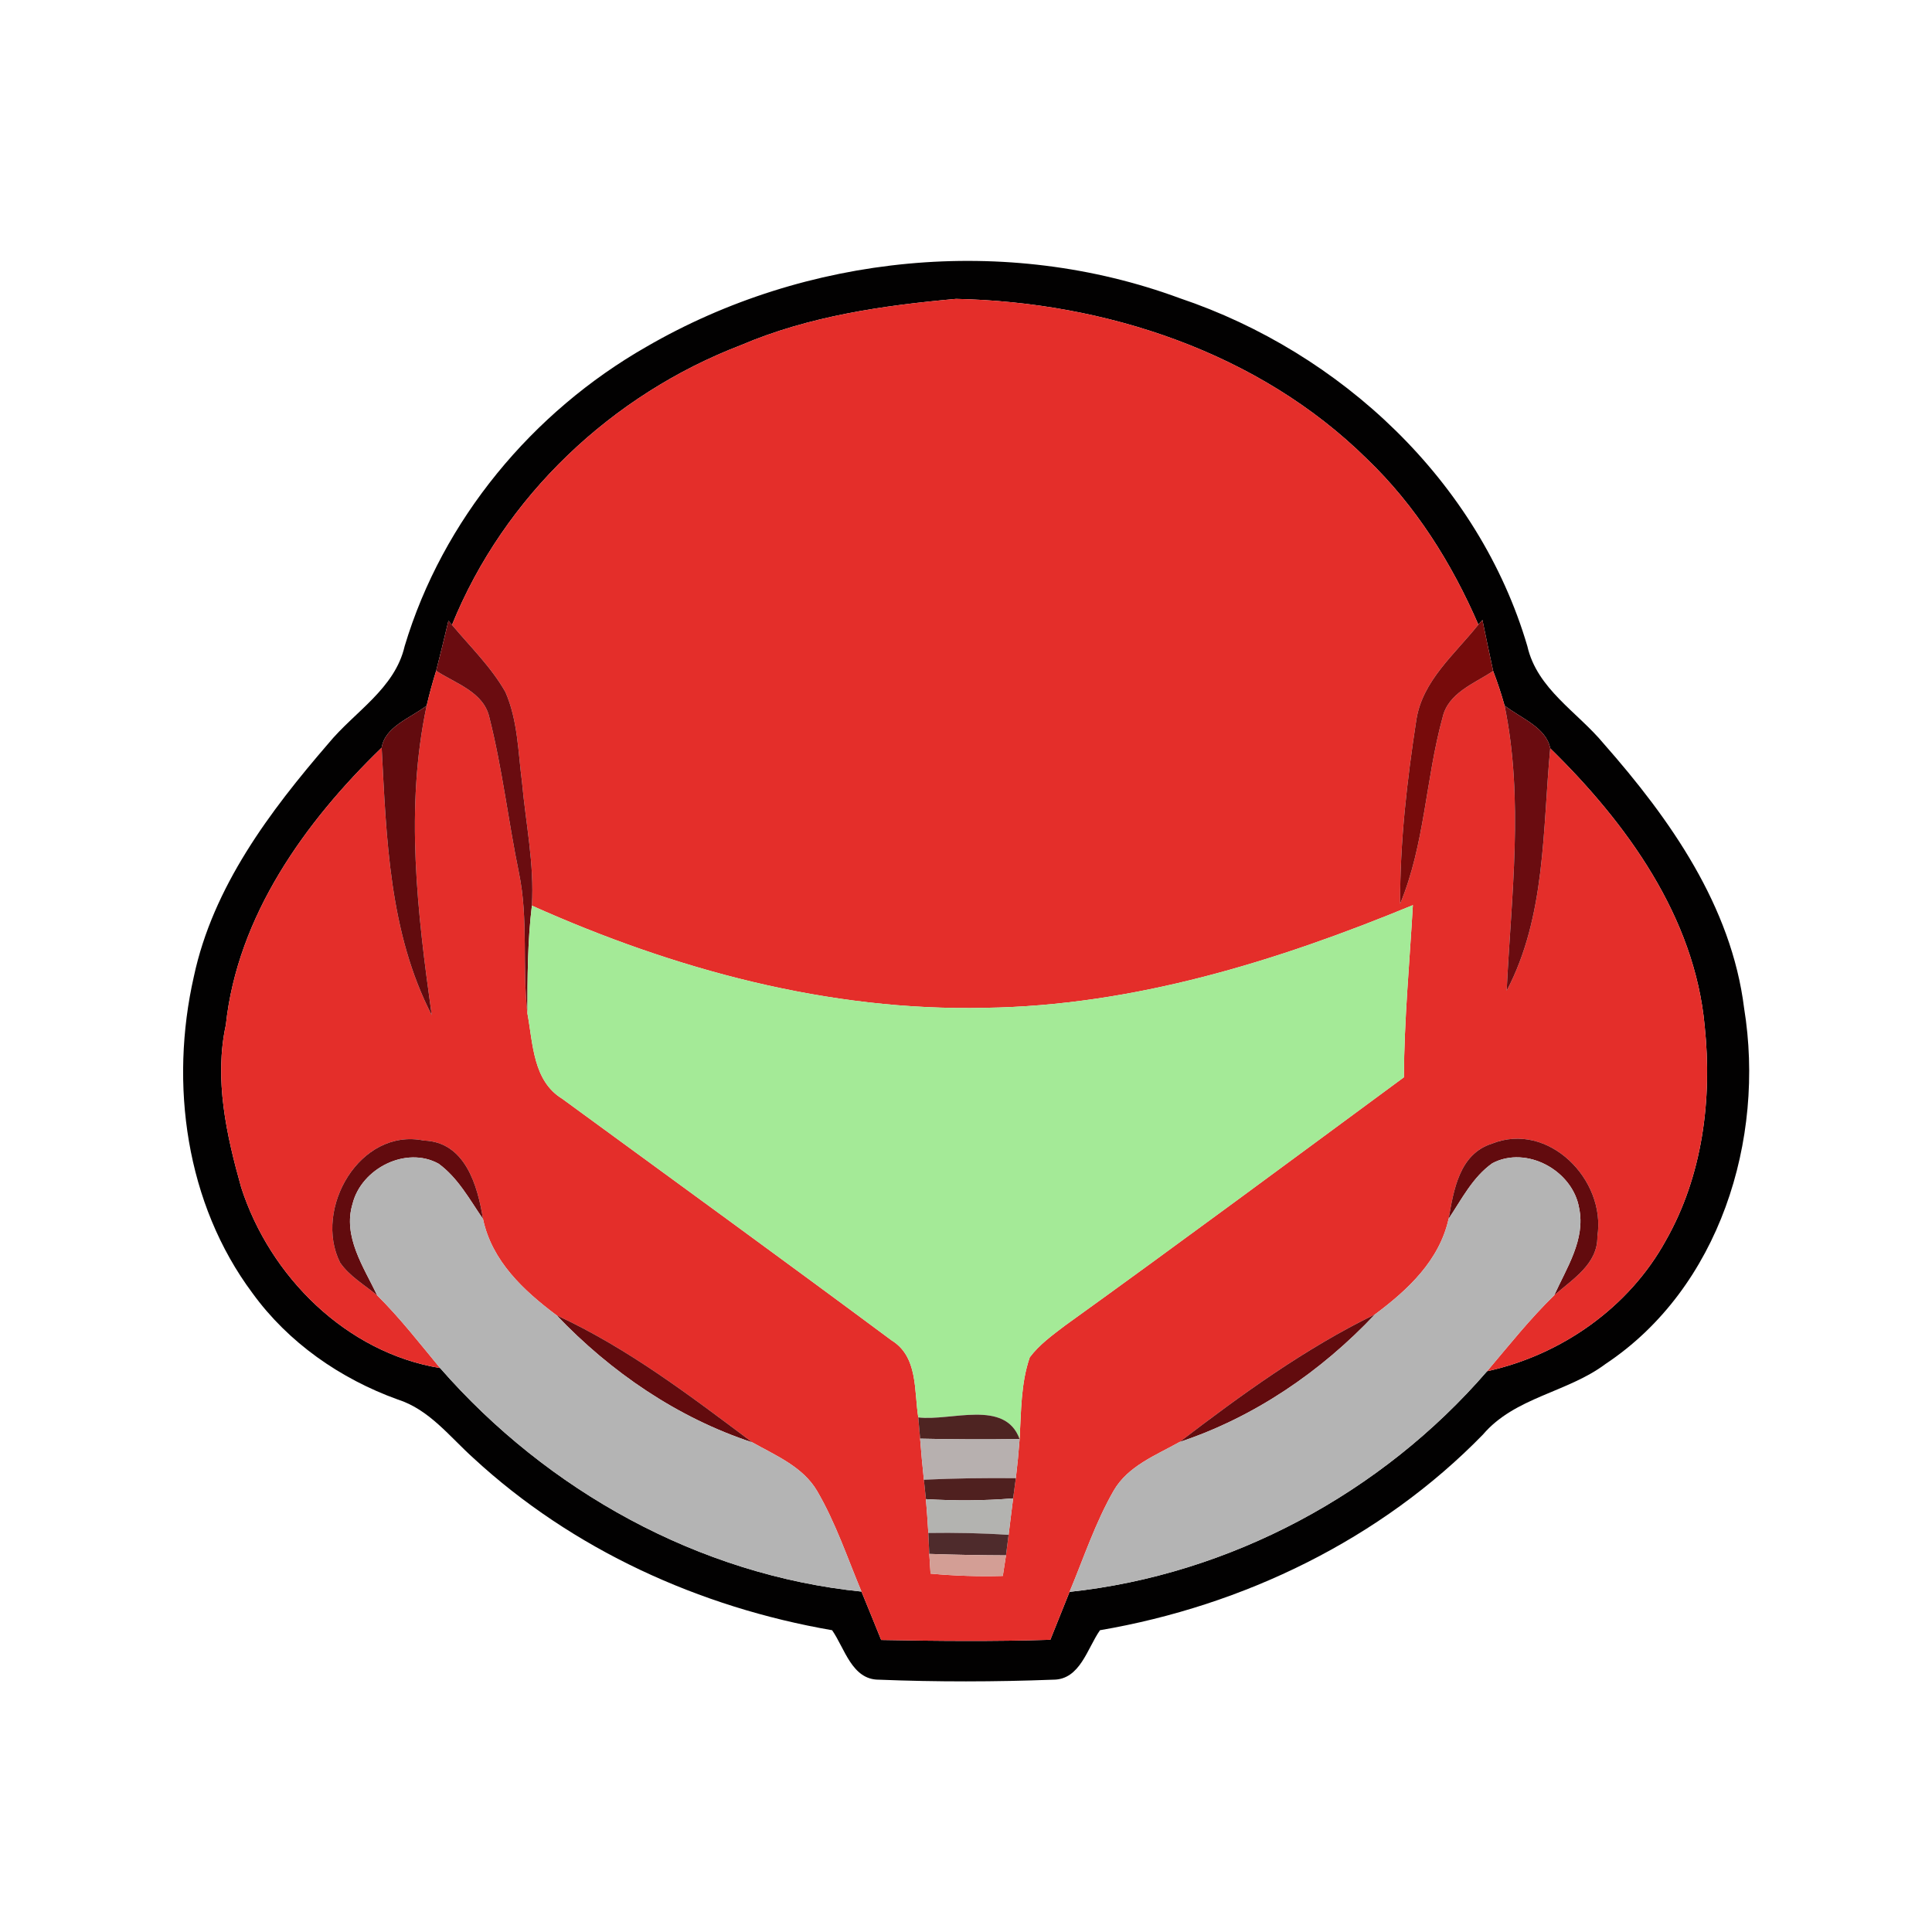 <?xml version="1.0" encoding="UTF-8" ?>
<!DOCTYPE svg PUBLIC "-//W3C//DTD SVG 1.1//EN" "http://www.w3.org/Graphics/SVG/1.1/DTD/svg11.dtd">
<svg width="200pt" height="200pt" viewBox="0 0 200 200" version="1.1" xmlns="http://www.w3.org/2000/svg">
<g id="#020101ff">
<path fill="#020101" opacity="1.00" d=" M 66.93 35.89 C 83.45 26.31 104.16 24.23 122.13 30.87 C 138.80 36.48 153.09 49.82 158.11 66.89 C 159.12 71.33 163.30 73.70 166.02 76.99 C 172.88 84.78 179.24 93.80 180.55 104.37 C 182.76 117.96 178.01 133.35 166.20 141.20 C 162.25 144.16 156.81 144.63 153.51 148.51 C 142.94 159.35 128.72 166.22 113.87 168.76 C 112.55 170.64 111.81 173.89 109.02 173.88 C 103.02 174.11 96.98 174.12 90.98 173.88 C 88.19 173.89 87.45 170.64 86.14 168.76 C 72.43 166.39 59.27 160.42 49.01 150.94 C 46.55 148.73 44.44 145.91 41.16 144.87 C 35.23 142.73 29.85 138.99 26.14 133.87 C 19.22 124.60 17.54 112.20 20.07 101.08 C 22.05 91.81 27.92 84.00 33.99 76.97 C 36.70 73.67 40.87 71.31 41.89 66.89 C 45.81 53.81 55.12 42.63 66.93 35.89 M 76.70 35.73 C 63.34 40.85 52.18 51.38 46.79 64.69 L 46.42 64.26 C 46.01 65.99 45.59 67.72 45.15 69.44 C 44.78 70.63 44.45 71.83 44.17 73.04 C 42.57 74.30 39.85 75.19 39.51 77.40 C 31.57 85.08 24.58 94.82 23.38 106.10 C 22.16 111.73 23.44 117.50 24.97 122.93 C 27.94 132.15 35.85 140.02 45.56 141.62 C 56.64 154.31 72.35 163.05 89.18 164.76 C 89.87 166.43 90.54 168.10 91.22 169.77 C 97.05 169.88 102.89 169.93 108.73 169.75 C 109.39 168.09 110.05 166.44 110.72 164.79 C 127.34 163.01 143.03 154.58 153.94 141.95 C 161.63 140.27 168.64 135.35 172.45 128.41 C 176.25 121.73 177.26 113.79 176.47 106.23 C 175.44 94.91 168.37 85.19 160.48 77.47 C 160.06 75.27 157.36 74.32 155.75 73.03 C 155.41 71.82 155.02 70.63 154.57 69.46 C 154.19 67.70 153.82 65.94 153.46 64.18 L 153.04 64.66 C 150.29 58.30 146.53 52.32 141.50 47.50 C 130.32 36.48 114.45 31.27 98.97 30.94 C 91.40 31.62 83.75 32.72 76.70 35.73 Z" />
</g>
<g id="#e42e2aff">
<path fill="#e42e2a" opacity="1.00" d=" M 76.70 35.73 C 83.75 32.72 91.40 31.62 98.97 30.94 C 114.45 31.27 130.32 36.48 141.50 47.50 C 146.53 52.32 150.29 58.30 153.04 64.66 C 150.61 67.72 147.25 70.46 146.62 74.52 C 145.65 80.82 144.92 87.18 144.94 93.56 C 147.50 87.41 147.58 80.65 149.33 74.29 C 149.90 71.72 152.61 70.77 154.57 69.46 C 155.02 70.63 155.41 71.82 155.75 73.03 C 157.77 82.81 156.44 92.72 155.97 102.56 C 160.03 94.84 159.68 85.91 160.48 77.47 C 168.37 85.19 175.44 94.91 176.47 106.23 C 177.26 113.79 176.25 121.73 172.45 128.41 C 168.64 135.35 161.63 140.27 153.94 141.95 C 156.20 139.28 158.38 136.53 160.89 134.09 C 162.78 132.42 165.41 130.86 165.36 127.99 C 166.28 122.14 160.29 116.03 154.42 118.40 C 151.06 119.48 150.49 123.19 149.96 126.17 C 149.00 130.50 145.74 133.53 142.33 136.07 C 135.07 139.61 128.50 144.39 122.10 149.28 C 119.66 150.65 116.78 151.75 115.30 154.29 C 113.39 157.61 112.19 161.27 110.72 164.79 C 110.05 166.44 109.39 168.09 108.73 169.75 C 102.89 169.93 97.05 169.88 91.22 169.77 C 90.54 168.10 89.87 166.43 89.18 164.76 C 87.72 161.27 86.51 157.64 84.59 154.35 C 83.12 151.84 80.31 150.68 77.89 149.32 C 71.45 144.49 64.97 139.55 57.62 136.16 C 54.20 133.60 50.92 130.55 50.00 126.19 C 49.44 122.72 48.16 118.21 43.88 118.07 C 37.25 116.71 32.41 125.16 35.21 130.71 C 36.19 132.13 37.74 133.01 39.05 134.10 C 41.41 136.44 43.45 139.07 45.56 141.62 C 35.85 140.02 27.94 132.15 24.97 122.93 C 23.44 117.50 22.16 111.73 23.38 106.10 C 24.58 94.82 31.57 85.08 39.51 77.40 C 40.01 86.80 40.28 96.52 44.69 105.08 C 43.21 94.47 41.91 83.65 44.17 73.04 C 44.45 71.83 44.78 70.63 45.15 69.44 C 47.16 70.76 50.07 71.62 50.66 74.27 C 52.00 79.56 52.62 85.01 53.72 90.35 C 54.72 95.15 54.04 100.08 54.60 104.92 C 55.18 108.03 55.16 111.89 58.21 113.75 C 69.58 122.07 80.99 130.35 92.29 138.75 C 95.05 140.44 94.62 143.96 95.06 146.73 C 95.10 147.28 95.20 148.38 95.25 148.93 C 95.36 150.35 95.49 151.76 95.64 153.18 C 95.69 153.68 95.80 154.69 95.85 155.19 C 95.95 156.35 96.03 157.52 96.10 158.69 C 96.12 159.23 96.17 160.32 96.20 160.86 C 96.23 161.37 96.30 162.39 96.33 162.90 C 98.82 163.13 101.32 163.21 103.81 163.14 C 103.89 162.60 104.06 161.54 104.14 161.01 C 104.21 160.48 104.34 159.42 104.41 158.89 C 104.57 157.63 104.71 156.37 104.88 155.11 C 104.95 154.59 105.09 153.54 105.16 153.02 C 105.32 151.67 105.45 150.32 105.55 148.97 C 105.71 146.13 105.67 143.22 106.60 140.51 C 107.59 139.19 108.94 138.22 110.24 137.23 C 122.01 128.76 133.66 120.12 145.33 111.52 C 145.36 105.57 145.92 99.63 146.26 93.70 C 132.18 99.51 117.35 104.11 101.98 104.33 C 85.75 104.70 69.78 100.34 55.06 93.75 C 55.33 89.47 54.42 85.23 54.04 80.98 C 53.63 77.85 53.61 74.58 52.32 71.64 C 50.85 69.05 48.69 66.96 46.79 64.69 C 52.18 51.38 63.34 40.85 76.70 35.73 Z" />
</g>
<g id="#6a0c10ff">
<path fill="#6a0c10" opacity="1.00" d=" M 46.42 64.26 L 46.79 64.69 C 48.69 66.96 50.85 69.05 52.32 71.64 C 53.61 74.58 53.63 77.85 54.04 80.98 C 54.42 85.23 55.33 89.47 55.06 93.75 C 54.61 97.46 54.60 101.19 54.60 104.92 C 54.04 100.08 54.72 95.15 53.72 90.35 C 52.62 85.01 52.00 79.56 50.66 74.27 C 50.07 71.62 47.16 70.76 45.15 69.44 C 45.59 67.72 46.01 65.99 46.42 64.26 Z" />
<path fill="#6a0c10" opacity="1.00" d=" M 155.75 73.03 C 157.36 74.32 160.06 75.27 160.48 77.47 C 159.68 85.91 160.03 94.84 155.97 102.56 C 156.44 92.72 157.77 82.81 155.75 73.03 Z" />
</g>
<g id="#770b0bff">
<path fill="#770b0b" opacity="1.00" d=" M 153.04 64.66 L 153.46 64.18 C 153.82 65.94 154.19 67.70 154.57 69.46 C 152.61 70.77 149.90 71.72 149.33 74.29 C 147.58 80.65 147.50 87.41 144.94 93.56 C 144.92 87.18 145.65 80.82 146.62 74.52 C 147.25 70.46 150.61 67.72 153.04 64.66 Z" />
</g>
<g id="#620b0eff">
<path fill="#620b0e" opacity="1.00" d=" M 39.51 77.40 C 39.85 75.19 42.57 74.30 44.17 73.04 C 41.91 83.65 43.21 94.47 44.69 105.08 C 40.28 96.52 40.01 86.80 39.51 77.40 Z" />
<path fill="#620b0e" opacity="1.00" d=" M 35.21 130.71 C 32.41 125.16 37.25 116.71 43.88 118.07 C 48.16 118.21 49.44 122.72 50.00 126.19 C 48.62 124.18 47.41 121.93 45.41 120.47 C 42.04 118.60 37.41 120.96 36.50 124.61 C 35.46 127.99 37.65 131.17 39.05 134.10 C 37.74 133.01 36.19 132.13 35.21 130.71 Z" />
<path fill="#620b0e" opacity="1.00" d=" M 154.42 118.40 C 160.29 116.03 166.28 122.14 165.36 127.99 C 165.41 130.86 162.78 132.42 160.89 134.09 C 162.17 131.26 164.15 128.30 163.47 125.06 C 162.81 121.18 158.04 118.56 154.50 120.41 C 152.46 121.84 151.31 124.15 149.96 126.17 C 150.49 123.19 151.06 119.48 154.42 118.40 Z" />
<path fill="#620b0e" opacity="1.00" d=" M 57.62 136.16 C 64.97 139.55 71.45 144.49 77.89 149.32 C 70.13 146.77 63.23 142.04 57.62 136.16 Z" />
<path fill="#620b0e" opacity="1.00" d=" M 122.10 149.28 C 128.50 144.39 135.07 139.61 142.33 136.07 C 136.75 141.99 129.85 146.71 122.10 149.28 Z" />
</g>
<g id="#a4ea97ff">
<path fill="#a4ea97" opacity="1.00" d=" M 54.60 104.92 C 54.60 101.19 54.61 97.46 55.06 93.75 C 69.78 100.34 85.75 104.70 101.98 104.33 C 117.35 104.11 132.18 99.51 146.26 93.70 C 145.92 99.63 145.36 105.57 145.33 111.52 C 133.66 120.12 122.01 128.76 110.24 137.23 C 108.94 138.22 107.59 139.19 106.60 140.51 C 105.67 143.22 105.71 146.13 105.55 148.97 C 104.05 144.82 98.44 147.14 95.06 146.73 C 94.62 143.96 95.05 140.44 92.29 138.75 C 80.99 130.35 69.58 122.07 58.21 113.75 C 55.16 111.89 55.18 108.03 54.60 104.92 Z" />
</g>
<g id="#b4b4b4ff">
<path fill="#b4b4b4" opacity="1.00" d=" M 36.50 124.61 C 37.41 120.96 42.04 118.60 45.41 120.47 C 47.41 121.93 48.62 124.18 50.00 126.19 C 50.92 130.55 54.20 133.60 57.62 136.16 C 63.23 142.04 70.13 146.77 77.89 149.32 C 80.31 150.68 83.12 151.84 84.59 154.35 C 86.51 157.64 87.72 161.27 89.18 164.76 C 72.35 163.05 56.64 154.31 45.56 141.62 C 43.45 139.07 41.41 136.44 39.05 134.10 C 37.65 131.17 35.46 127.99 36.50 124.61 Z" />
<path fill="#b4b4b4" opacity="1.00" d=" M 154.50 120.41 C 158.04 118.56 162.81 121.18 163.47 125.06 C 164.15 128.30 162.17 131.26 160.89 134.09 C 158.38 136.53 156.20 139.28 153.94 141.95 C 143.03 154.58 127.34 163.01 110.72 164.79 C 112.19 161.27 113.39 157.61 115.30 154.29 C 116.78 151.75 119.66 150.65 122.10 149.28 C 129.85 146.71 136.75 141.99 142.33 136.07 C 145.74 133.53 149.00 130.50 149.96 126.17 C 151.31 124.15 152.46 121.84 154.50 120.41 Z" />
</g>
<g id="#4e2422ff">
<path fill="#4e2422" opacity="1.00" d=" M 95.06 146.73 C 98.44 147.14 104.05 144.82 105.55 148.97 C 102.12 149.02 98.68 149.01 95.25 148.93 C 95.20 148.38 95.10 147.28 95.06 146.73 Z" />
</g>
<g id="#b7b0afff">
<path fill="#b7b0af" opacity="1.00" d=" M 95.25 148.93 C 98.68 149.01 102.12 149.02 105.55 148.97 C 105.45 150.32 105.32 151.67 105.16 153.02 C 101.98 152.99 98.81 153.03 95.64 153.18 C 95.49 151.76 95.36 150.35 95.25 148.93 Z" />
</g>
<g id="#4f201fff">
<path fill="#4f201f" opacity="1.00" d=" M 95.64 153.18 C 98.81 153.03 101.98 152.99 105.16 153.02 C 105.09 153.54 104.95 154.59 104.88 155.11 C 101.88 155.36 98.86 155.37 95.85 155.19 C 95.80 154.69 95.69 153.68 95.64 153.18 Z" />
</g>
<g id="#b3b3b0ff">
<path fill="#b3b3b0" opacity="1.00" d=" M 95.85 155.19 C 98.86 155.37 101.88 155.36 104.88 155.11 C 104.71 156.37 104.57 157.63 104.41 158.89 C 101.64 158.70 98.87 158.65 96.10 158.69 C 96.03 157.52 95.95 156.35 95.85 155.19 Z" />
</g>
<g id="#4e2b2cff">
<path fill="#4e2b2c" opacity="1.00" d=" M 96.10 158.69 C 98.87 158.65 101.64 158.70 104.41 158.89 C 104.34 159.42 104.21 160.48 104.14 161.01 C 101.49 161.00 98.85 160.95 96.20 160.86 C 96.17 160.32 96.12 159.23 96.10 158.69 Z" />
</g>
<g id="#d39e95ff">
<path fill="#d39e95" opacity="1.00" d=" M 96.20 160.86 C 98.85 160.95 101.49 161.00 104.14 161.01 C 104.06 161.54 103.89 162.60 103.81 163.14 C 101.32 163.21 98.82 163.13 96.33 162.90 C 96.30 162.39 96.23 161.37 96.20 160.86 Z" />
</g>
</svg>
